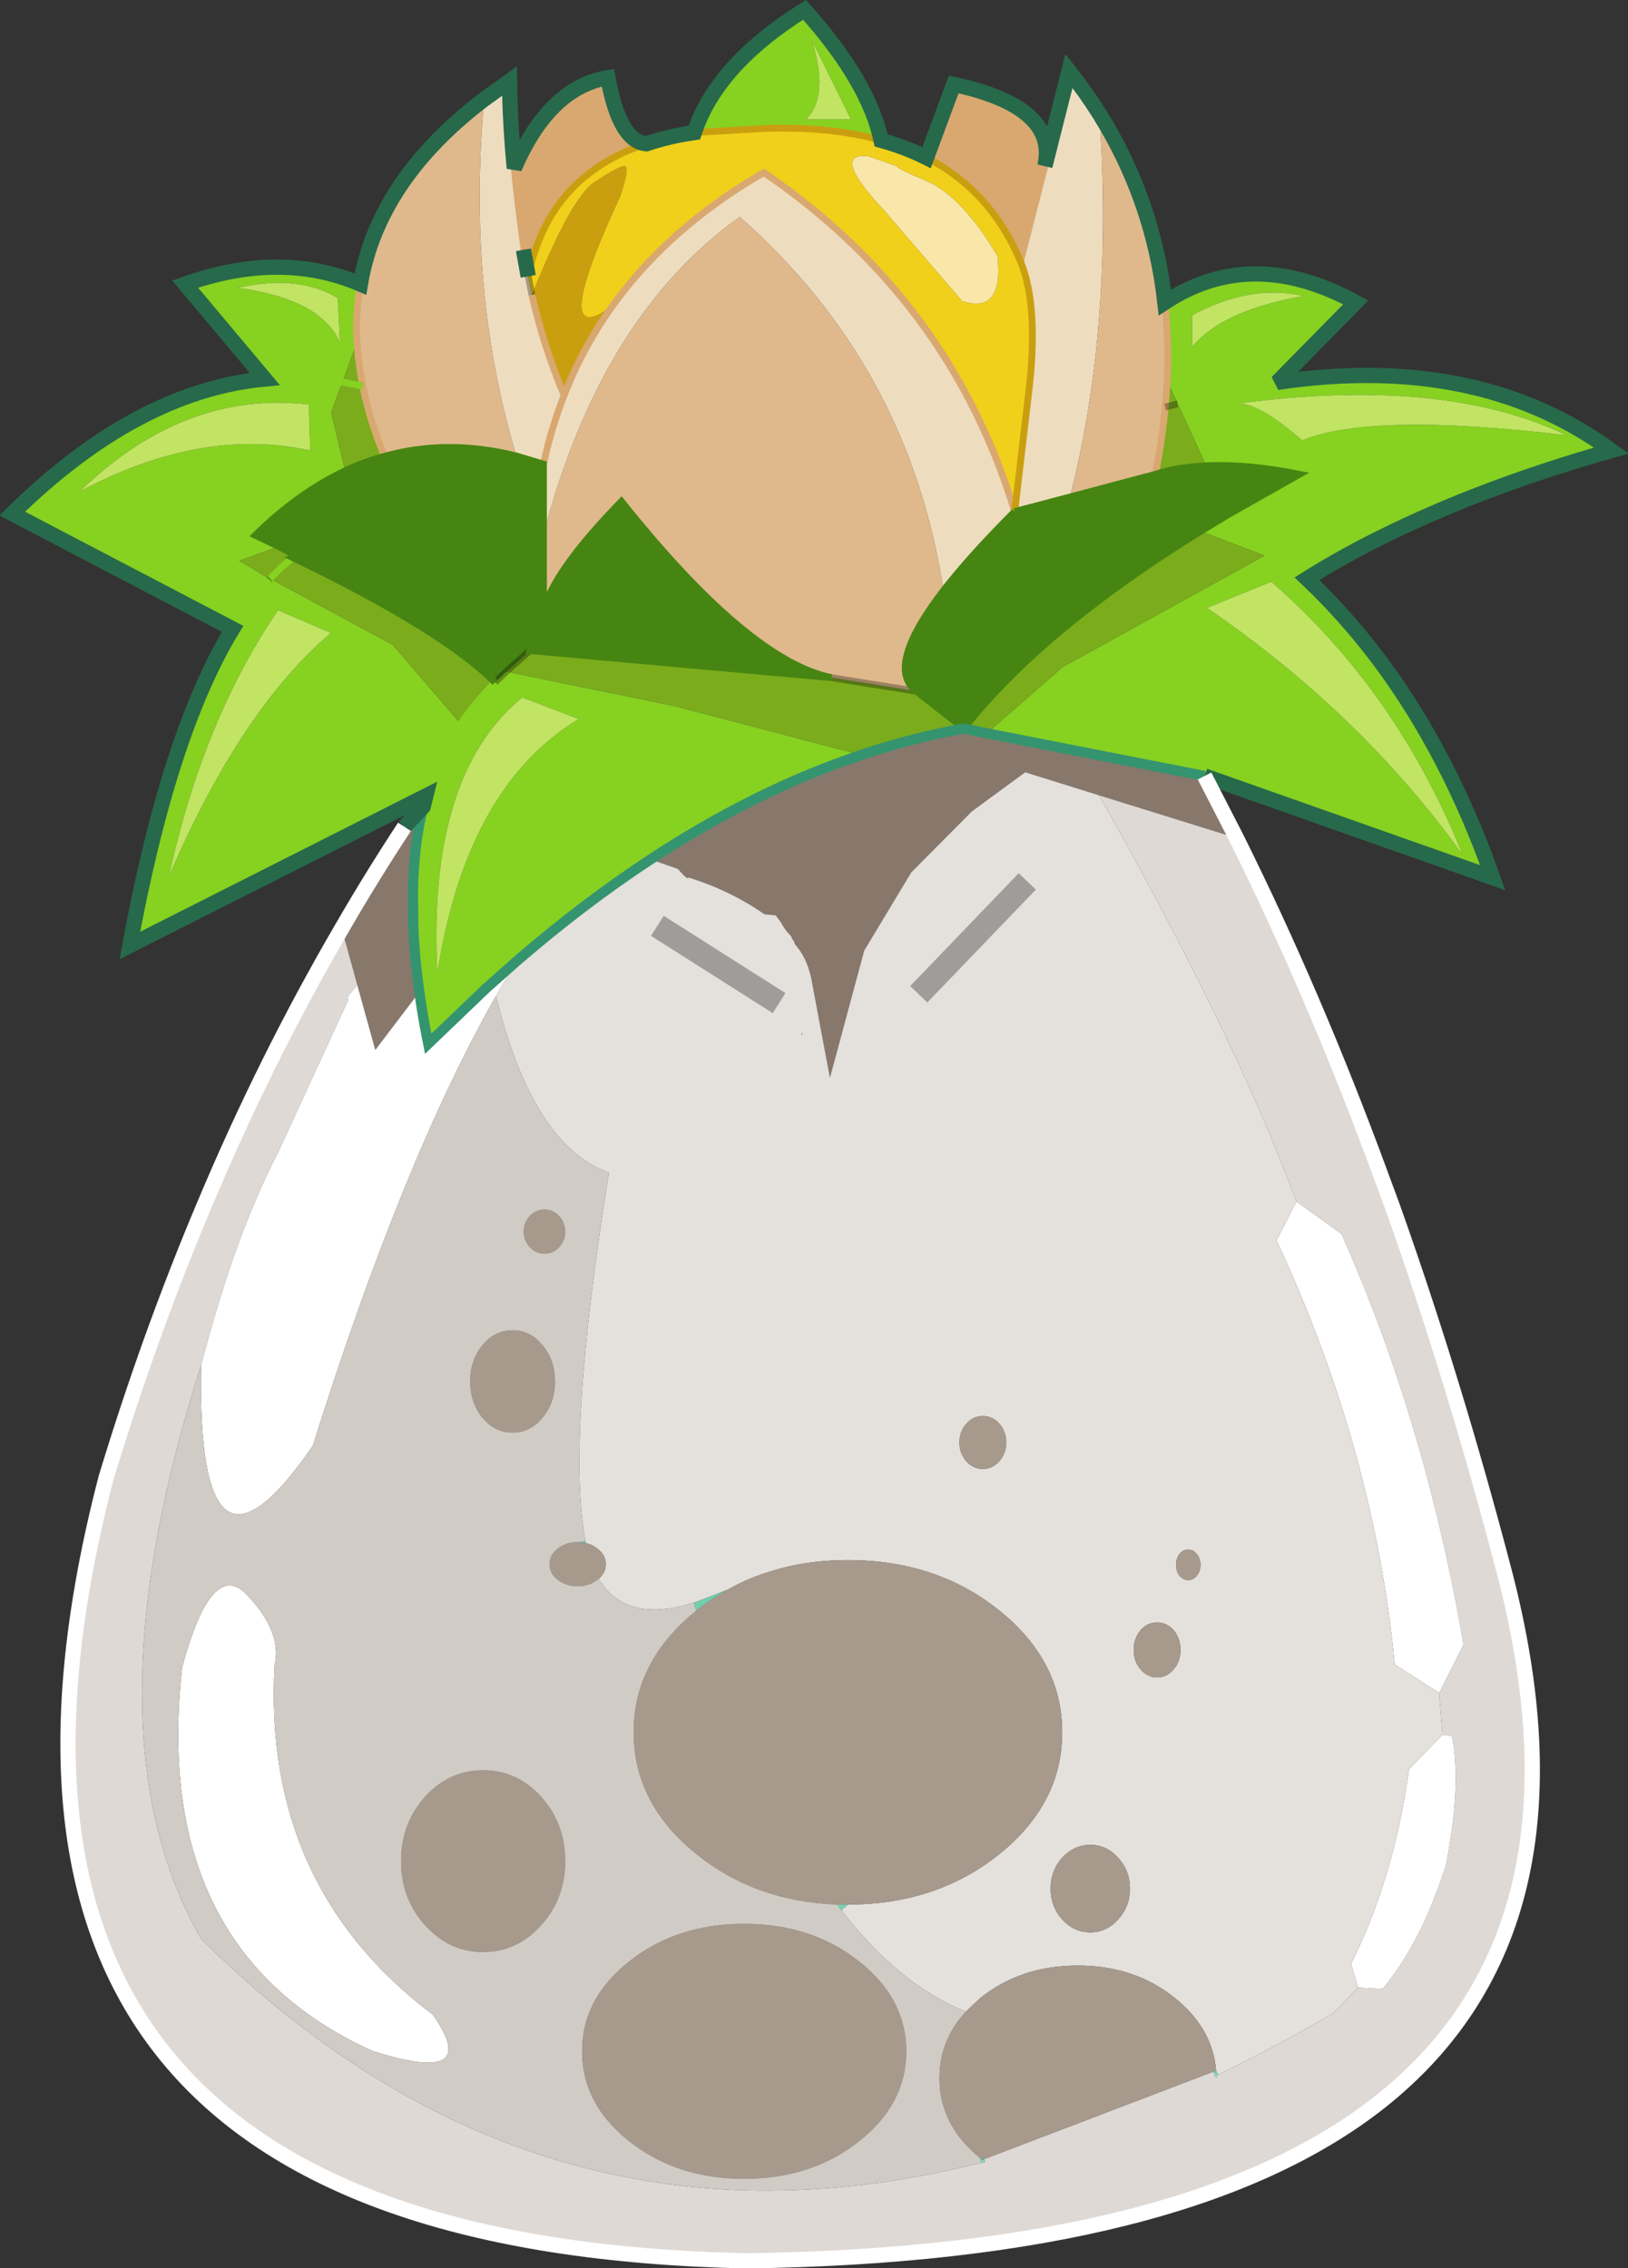 <?xml version="1.0" encoding="UTF-8" standalone="no"?>
<svg xmlns:ffdec="https://www.free-decompiler.com/flash" xmlns:xlink="http://www.w3.org/1999/xlink" ffdec:objectType="shape" height="334.55px" width="240.1px" xmlns="http://www.w3.org/2000/svg">
  <rect width="100%" height="100%" fill="#333333" stroke="none"/>
  <g transform="matrix(1.0, 0.0, 0.0, 1.0, 1.8, 167.45)">
    <path d="M152.3 -142.95 L155.85 -157.0 Q158.3 -153.9 160.35 -150.65 162.45 -119.2 156.0 -94.15 L147.85 -92.0 149.85 -109.0 Q151.5 -122.2 148.7 -128.9 L152.3 -142.95 M69.6 -152.8 L73.35 -155.5 Q73.4 -149.55 74.05 -142.65 74.75 -135.25 76.1 -126.7 L76.65 -123.95 Q78.4 -116.25 81.4 -109.15 84.15 -116.25 88.55 -122.35 96.85 -133.9 110.85 -142.0 138.3 -123.3 147.85 -92.0 141.25 -85.4 137.35 -80.35 132.25 -113.5 107.3 -135.45 86.8 -120.85 78.35 -88.6 L78.35 -99.0 74.35 -100.2 Q67.05 -124.45 69.6 -152.8 M75.4 -130.6 L76.1 -126.7 75.4 -130.6 M81.4 -109.15 Q79.5 -104.3 78.35 -99.0 79.5 -104.3 81.4 -109.15" fill="#eedcbf" fill-rule="evenodd" stroke="none"/>
    <path d="M170.0 -122.85 Q182.75 -131.25 198.15 -122.85 L186.55 -111.05 Q216.05 -115.45 235.85 -101.0 209.4 -93.5 190.95 -82.1 208.7 -65.3 218.35 -38.0 L175.85 -53.0 143.75 -59.3 154.9 -69.05 184.7 -85.5 175.3 -89.1 179.25 -91.5 189.85 -97.5 Q182.05 -99.05 176.1 -98.75 L171.9 -107.9 170.35 -111.25 Q170.6 -117.2 170.0 -122.85 M60.6 -48.45 L61.0 -50.05 17.35 -28.0 Q23.1 -59.25 32.5 -74.7 L0.0 -91.7 Q18.4 -109.8 37.25 -111.55 L25.5 -125.55 Q39.65 -130.55 51.35 -125.55 50.6 -121.4 50.85 -117.0 L48.7 -111.1 47.05 -106.65 49.1 -98.0 Q42.2 -94.75 35.85 -88.5 L39.3 -86.85 33.5 -84.75 37.55 -82.3 37.9 -81.95 37.95 -82.0 38.05 -82.1 56.1 -72.35 66.15 -60.7 Q68.3 -63.85 71.2 -66.8 L72.85 -68.4 97.75 -63.3 125.2 -56.1 Q109.65 -50.9 94.15 -40.7 84.25 -34.2 74.35 -25.65 L69.85 -21.65 61.35 -13.5 Q60.55 -17.45 60.05 -21.15 59.3 -26.35 59.15 -31.0 L59.1 -35.95 Q59.2 -42.75 60.6 -48.45 M100.6 -147.9 Q103.9 -157.9 116.85 -166.0 126.3 -155.45 128.15 -146.75 120.65 -148.85 110.85 -148.5 L100.6 -147.9 M117.95 -161.5 Q120.5 -153.3 117.1 -149.85 L123.7 -149.85 117.95 -161.5 M43.75 -107.8 L41.9 -107.95 40.35 -108.05 Q23.9 -108.5 9.95 -94.95 27.95 -104.55 43.95 -101.0 L43.75 -107.8 M37.25 -111.55 L48.7 -111.1 37.25 -111.55 M48.35 -116.9 L48.0 -123.5 Q42.25 -127.0 33.2 -125.0 45.55 -123.35 48.35 -116.9 M75.05 -64.45 Q61.2 -52.95 62.7 -23.95 67.0 -51.4 83.55 -61.4 L75.2 -64.6 75.05 -64.45 M61.0 -50.05 Q62.6 -55.55 66.15 -60.7 62.6 -55.55 61.0 -50.05 M32.5 -74.7 Q35.05 -78.9 37.9 -81.95 35.05 -78.9 32.5 -74.7 M39.2 -77.45 Q28.1 -61.15 23.1 -38.15 33.65 -62.75 47.0 -74.1 L39.2 -77.45 M174.0 -116.25 Q178.3 -121.6 190.4 -123.8 182.65 -125.6 174.0 -120.95 L174.0 -116.25 M186.55 -111.05 Q179.5 -110.05 171.9 -107.9 179.5 -110.05 186.55 -111.05 M190.25 -102.5 Q200.5 -106.7 229.25 -103.25 211.1 -111.95 180.9 -107.95 184.1 -107.85 190.25 -102.5 M179.25 -91.5 Q185.5 -87.3 190.95 -82.1 185.5 -87.3 179.25 -91.5 M185.7 -81.65 L176.2 -77.8 Q198.85 -62.3 213.9 -41.4 204.25 -65.5 185.7 -81.65" fill="#87d121" fill-rule="evenodd" stroke="none"/>
    <path d="M117.95 -161.5 L123.7 -149.85 117.1 -149.85 Q120.5 -153.3 117.95 -161.5 M43.75 -107.8 L43.95 -101.0 Q27.95 -104.55 9.95 -94.95 23.9 -108.5 40.35 -108.05 L41.9 -107.95 43.75 -107.8 M48.35 -116.9 Q45.55 -123.35 33.2 -125.0 42.25 -127.0 48.0 -123.5 L48.35 -116.9 M75.05 -64.45 L75.2 -64.6 83.55 -61.4 Q67.0 -51.4 62.7 -23.95 61.2 -52.95 75.05 -64.45 M39.2 -77.45 L47.0 -74.1 Q33.65 -62.75 23.1 -38.15 28.1 -61.15 39.2 -77.45 M174.0 -116.25 L174.0 -120.95 Q182.65 -125.6 190.4 -123.8 178.3 -121.6 174.0 -116.25 M190.25 -102.5 Q184.1 -107.85 180.9 -107.95 211.1 -111.95 229.25 -103.25 200.5 -106.7 190.25 -102.5 M185.7 -81.65 Q204.25 -65.5 213.9 -41.4 198.85 -62.3 176.2 -77.8 L185.7 -81.65" fill="#c1e463" fill-rule="evenodd" stroke="none"/>
    <path d="M88.55 -122.35 Q84.15 -116.25 81.4 -109.15 78.4 -116.25 76.65 -123.95 82.45 -138.35 85.9 -140.6 89.3 -142.85 90.25 -142.95 91.2 -143.05 89.65 -138.45 78.85 -115.2 88.55 -122.35" fill="#ca9f0f" fill-rule="evenodd" stroke="none"/>
    <path d="M93.55 -146.25 Q96.8 -147.35 100.6 -147.9 L110.85 -148.5 Q120.65 -148.85 128.15 -146.75 131.75 -145.75 134.85 -144.2 144.35 -139.3 148.7 -128.9 151.5 -122.2 149.85 -109.0 L147.85 -92.0 Q138.3 -123.3 110.85 -142.0 96.85 -133.9 88.55 -122.35 78.85 -115.2 89.65 -138.45 91.2 -143.05 90.25 -142.95 89.3 -142.85 85.9 -140.6 82.45 -138.35 76.65 -123.95 L76.1 -126.7 Q79.15 -141.55 93.55 -146.25 M130.7 -142.85 L126.3 -144.4 Q120.5 -145.05 128.7 -136.3 L140.1 -123.05 Q146.25 -121.05 145.3 -129.7 140.05 -138.5 134.95 -140.7 129.8 -142.9 130.7 -142.85" fill="#f0d01a" fill-rule="evenodd" stroke="none"/>
    <path d="M74.05 -142.65 Q79.2 -154.55 87.85 -156.0 89.55 -146.55 93.55 -146.25 79.15 -141.55 76.1 -126.7 74.75 -135.25 74.05 -142.65 M134.85 -144.2 L138.85 -155.0 Q154.3 -151.7 152.3 -142.95 L148.7 -128.9 Q144.35 -139.3 134.85 -144.2" fill="#d8a870" fill-rule="evenodd" stroke="none"/>
    <path d="M130.7 -142.85 Q129.8 -142.9 134.95 -140.7 140.05 -138.5 145.3 -129.7 146.25 -121.05 140.1 -123.05 L128.7 -136.3 Q120.5 -145.05 126.3 -144.4 L130.7 -142.85" fill="#f9e7aa" fill-rule="evenodd" stroke="none"/>
    <path d="M133.35 -65.5 L140.35 -60.0 Q145.55 -66.6 153.2 -73.2 162.45 -81.15 175.3 -89.1 L184.7 -85.5 154.9 -69.05 143.75 -59.3 140.35 -60.0 Q132.75 -58.65 125.2 -56.1 L97.75 -63.3 72.85 -68.4 76.35 -71.5 120.85 -67.5 133.35 -65.5 M176.1 -98.75 Q171.9 -98.55 168.6 -97.5 169.6 -102.55 170.05 -107.4 L170.35 -111.25 171.9 -107.9 170.05 -107.4 171.9 -107.9 176.1 -98.75 M48.7 -111.1 L51.7 -110.5 48.7 -111.1 50.85 -117.0 Q51.05 -113.85 51.7 -110.5 52.7 -105.5 54.9 -100.15 51.95 -99.35 49.1 -98.0 L47.05 -106.65 48.7 -111.1 M71.2 -66.8 Q68.3 -63.85 66.15 -60.7 L56.1 -72.35 38.05 -82.1 Q39.65 -83.85 41.4 -85.2 39.65 -83.85 38.05 -82.1 L37.55 -82.3 33.5 -84.75 39.3 -86.85 Q42.05 -85.45 41.4 -85.2 63.4 -74.6 71.2 -66.8" fill="#7aac1c" fill-rule="evenodd" stroke="none"/>
    <path d="M160.35 -150.65 Q168.3 -137.9 170.0 -122.85 170.6 -117.2 170.35 -111.25 L170.05 -107.4 Q169.6 -102.55 168.6 -97.5 L156.0 -94.15 Q162.45 -119.2 160.35 -150.65 M51.35 -125.55 Q53.95 -140.9 69.6 -152.8 67.05 -124.45 74.35 -100.2 64.15 -102.75 54.9 -100.15 52.7 -105.5 51.7 -110.5 51.05 -113.85 50.85 -117.0 50.6 -121.4 51.35 -125.55 M137.35 -80.35 Q128.65 -69.05 133.35 -65.5 L120.85 -67.5 Q108.6 -70.0 89.85 -93.5 80.25 -83.7 78.35 -77.55 L78.35 -88.6 Q86.8 -120.85 107.3 -135.45 132.25 -113.5 137.35 -80.35" fill="#dfb98c" fill-rule="evenodd" stroke="none"/>
    <path d="M147.85 -92.0 L156.0 -94.15 168.6 -97.5 Q171.9 -98.55 176.1 -98.75 182.05 -99.05 189.85 -97.5 L179.25 -91.5 175.3 -89.1 Q162.45 -81.15 153.2 -73.2 145.55 -66.6 140.35 -60.0 L133.35 -65.5 Q128.65 -69.05 137.35 -80.35 141.25 -85.4 147.85 -92.0 M49.1 -98.0 Q51.95 -99.35 54.9 -100.15 64.15 -102.75 74.35 -100.2 L78.35 -99.0 78.35 -88.6 78.35 -77.55 76.35 -71.5 72.85 -68.4 71.2 -66.8 Q63.4 -74.6 41.4 -85.2 42.05 -85.45 39.3 -86.85 L35.85 -88.5 Q42.2 -94.75 49.1 -98.0 M76.35 -71.5 L78.35 -77.55 Q80.25 -83.7 89.85 -93.5 108.6 -70.0 120.85 -67.5 L76.35 -71.5" fill="#468512" fill-rule="evenodd" stroke="none"/>
    <path d="M37.55 -82.3 L38.05 -82.1 37.95 -82.0 37.9 -81.95 37.55 -82.3" fill="#65dc1d" fill-rule="evenodd" stroke="none"/>
    <path d="M175.85 -53.0 L180.55 -43.85 160.3 -50.15 149.4 -53.55 141.55 -47.8 132.6 -38.8 125.65 -27.25 120.6 -8.5 117.85 -23.15 Q117.2 -26.25 115.35 -28.3 L115.4 -28.45 115.05 -28.95 114.9 -29.35 Q113.95 -30.3 113.35 -31.45 L112.6 -32.45 110.95 -32.6 Q105.95 -36.1 99.85 -38.0 L99.55 -37.95 99.5 -37.95 99.1 -38.3 98.15 -39.3 94.15 -40.7 Q109.65 -50.9 125.2 -56.1 132.75 -58.65 140.35 -60.0 L143.75 -59.3 175.85 -53.0 M48.6 -30.5 Q53.05 -38.2 57.85 -45.5 L60.6 -48.45 Q59.2 -42.75 59.1 -35.95 L59.15 -31.0 Q59.3 -26.35 60.05 -21.15 L53.55 -12.6 50.9 -22.15 48.6 -30.5" fill="#87786b" fill-rule="evenodd" stroke="none"/>
    <path d="M180.55 -43.85 Q204.15 3.55 220.05 64.35 246.1 164.15 108.35 166.0 -15.5 163.4 13.85 50.5 27.3 6.05 48.6 -30.5 L50.9 -22.15 49.6 -20.65 49.25 -20.15 49.55 -19.95 39.2 2.55 Q32.8 14.85 27.85 33.95 10.45 88.15 27.85 118.5 63.85 154.2 107.85 155.6 123.5 156.05 140.15 152.2 L142.9 151.55 143.5 151.4 143.35 151.0 177.15 138.1 177.55 139.05 177.85 138.55 Q186.2 134.5 194.8 129.5 L198.5 125.7 202.1 125.9 Q207.8 119.1 211.45 107.65 213.75 95.95 212.35 88.6 L210.95 88.4 210.45 82.25 214.05 75.1 Q208.4 42.25 196.05 14.55 L189.4 9.75 Q180.4 -14.6 160.3 -50.15 L180.55 -43.85" fill="#dfd9d5" fill-rule="evenodd" stroke="none"/>
    <path d="M60.05 -21.15 Q60.55 -17.45 61.35 -13.5 L69.85 -21.65 74.35 -25.65 71.35 -20.55 Q57.6 3.6 44.35 45.75 27.2 70.8 27.85 33.95 32.8 14.85 39.2 2.55 L49.55 -19.95 49.6 -20.65 50.9 -22.15 53.55 -12.6 60.05 -21.15 M189.4 9.75 L196.05 14.55 Q208.4 42.25 214.05 75.1 L210.45 82.25 203.9 78.05 Q200.9 46.9 186.95 16.55 L186.45 15.5 189.4 9.75 M210.95 88.4 L212.35 88.6 Q213.75 95.95 211.45 107.65 207.8 119.1 202.1 125.9 L198.5 125.7 197.45 122.2 Q203.8 109.5 206.0 93.45 L210.95 88.4 M34.65 67.8 Q39.85 73.3 38.7 78.15 36.9 110.75 62.05 129.7 69.45 140.3 53.0 135.0 20.45 120.1 25.05 78.5 29.45 62.25 34.65 67.8" fill="#ffffff" fill-rule="evenodd" stroke="none"/>
    <path d="M49.6 -20.65 L49.55 -19.95 49.25 -20.15 49.6 -20.65" fill="#e8f7f2" fill-rule="evenodd" stroke="none"/>
    <path d="M74.35 -25.65 Q84.25 -34.2 94.15 -40.7 L98.15 -39.3 99.1 -38.3 99.5 -37.95 99.55 -37.95 99.85 -38.0 Q105.95 -36.1 110.95 -32.6 L112.6 -32.45 113.35 -31.45 Q113.95 -30.3 114.9 -29.35 L115.05 -28.95 115.4 -28.45 115.35 -28.3 Q117.2 -26.25 117.85 -23.15 L120.6 -8.5 125.65 -27.25 132.6 -38.8 141.55 -47.8 149.4 -53.55 160.3 -50.15 Q180.4 -14.6 189.4 9.75 L186.45 15.5 186.95 16.55 Q200.9 46.9 203.9 78.05 L210.45 82.25 210.95 88.4 206.0 93.45 Q203.8 109.5 197.45 122.2 L198.5 125.7 194.8 129.5 Q186.2 134.5 177.85 138.55 L177.55 137.95 Q177.05 131.75 171.55 127.3 165.6 122.45 157.15 122.45 148.7 122.45 142.7 127.3 L140.65 129.25 Q130.75 125.3 122.3 114.3 L123.25 113.45 Q136.35 113.45 145.6 106.0 154.85 98.55 154.85 88.05 154.85 77.55 145.6 70.1 136.35 62.65 123.25 62.65 116.8 62.65 111.25 64.5 108.25 65.45 105.55 67.0 L100.5 68.95 Q90.45 72.05 86.5 65.4 87.55 64.5 87.55 63.25 87.55 61.9 86.3 60.95 85.55 60.35 84.6 60.15 L84.55 59.85 Q81.65 45.0 88.0 5.5 76.75 1.5 71.35 -20.55 L74.35 -25.65 M116.4 -14.95 L116.5 -14.75 116.45 -15.2 116.4 -14.95 M149.7 -37.45 L133.7 -20.8 149.7 -37.45 M113.1 -19.5 L95.15 -30.9 113.1 -19.5 M171.3 73.0 Q170.3 71.85 168.85 71.85 167.4 71.85 166.4 73.0 165.4 74.2 165.4 75.9 165.4 77.6 166.4 78.75 167.4 79.95 168.85 79.95 170.3 79.95 171.3 78.75 172.3 77.6 172.3 75.9 172.3 74.2 171.3 73.0 M173.45 61.1 Q172.7 61.1 172.15 61.75 171.65 62.4 171.65 63.35 171.65 64.3 172.15 64.95 172.7 65.6 173.45 65.6 174.2 65.6 174.7 64.95 175.25 64.3 175.25 63.35 175.25 62.4 174.7 61.75 174.2 61.1 173.45 61.1 M164.85 111.1 Q164.85 108.45 163.1 106.55 161.4 104.65 159.0 104.65 156.6 104.65 154.85 106.55 153.15 108.45 153.15 111.1 153.15 113.75 154.85 115.65 156.6 117.55 159.0 117.55 161.4 117.55 163.1 115.65 164.85 113.75 164.85 111.1 M145.6 42.55 Q144.6 41.4 143.15 41.4 141.7 41.4 140.7 42.55 139.7 43.7 139.7 45.3 139.7 46.9 140.7 48.05 141.7 49.2 143.15 49.2 144.6 49.2 145.6 48.05 146.6 46.9 146.6 45.3 146.6 43.7 145.6 42.55" fill="#e4e0dc" fill-rule="evenodd" stroke="none"/>
    <path d="M116.4 -14.95 L116.45 -15.2 116.5 -14.75 116.4 -14.95" fill="#49c09c" fill-rule="evenodd" stroke="none"/>
    <path d="M177.15 138.1 L143.35 151.0 142.7 150.8 Q136.75 145.95 136.75 139.05 136.75 133.45 140.65 129.25 L142.7 127.3 Q148.7 122.45 157.15 122.45 165.6 122.45 171.55 127.3 177.05 131.75 177.55 137.95 L177.15 138.1 M173.45 61.1 Q174.2 61.1 174.7 61.75 175.25 62.4 175.25 63.35 175.25 64.3 174.7 64.95 174.2 65.6 173.45 65.6 172.7 65.6 172.15 64.95 171.65 64.3 171.65 63.35 171.65 62.4 172.15 61.75 172.7 61.1 173.45 61.1 M171.3 73.0 Q172.3 74.2 172.3 75.9 172.3 77.6 171.3 78.75 170.3 79.95 168.85 79.95 167.4 79.95 166.4 78.75 165.4 77.6 165.4 75.9 165.4 74.2 166.4 73.0 167.4 71.85 168.85 71.85 170.3 71.85 171.3 73.0 M164.85 111.1 Q164.85 113.75 163.1 115.65 161.4 117.55 159.0 117.55 156.6 117.55 154.85 115.65 153.15 113.75 153.15 111.1 153.15 108.45 154.85 106.55 156.6 104.65 159.0 104.65 161.4 104.65 163.1 106.55 164.85 108.45 164.85 111.1 M145.6 42.55 Q146.6 43.7 146.6 45.3 146.6 46.9 145.6 48.05 144.6 49.2 143.15 49.2 141.7 49.2 140.7 48.05 139.7 46.9 139.7 45.3 139.7 43.7 140.7 42.55 141.7 41.4 143.15 41.4 144.6 41.4 145.6 42.55 M105.55 67.0 Q108.25 65.45 111.25 64.5 116.8 62.65 123.25 62.65 136.35 62.65 145.6 70.1 154.85 77.55 154.85 88.05 154.85 98.55 145.6 106.0 136.35 113.45 123.25 113.45 L121.65 113.45 Q109.55 113.0 100.9 106.0 91.65 98.55 91.65 88.05 91.65 77.55 100.9 70.1 103.1 68.35 105.55 67.0 M83.4 60.0 L84.6 60.15 Q85.55 60.35 86.3 60.95 87.55 61.9 87.55 63.25 87.55 64.5 86.5 65.4 L86.3 65.55 Q85.1 66.5 83.4 66.5 81.7 66.5 80.45 65.55 79.25 64.6 79.25 63.25 79.25 61.9 80.45 60.95 81.7 60.0 83.4 60.0 M78.5 17.45 Q77.25 17.45 76.35 16.5 75.45 15.55 75.45 14.2 75.45 12.85 76.35 11.9 77.25 10.95 78.5 10.95 79.75 10.95 80.65 11.9 81.55 12.85 81.55 14.2 81.55 15.55 80.65 16.5 79.75 17.45 78.5 17.45 M78.2 41.65 Q76.4 43.85 73.8 43.85 71.2 43.85 69.35 41.65 67.55 39.45 67.55 36.3 67.55 33.15 69.35 30.95 71.2 28.75 73.8 28.75 76.4 28.75 78.2 30.95 80.05 33.15 80.05 36.3 80.05 39.45 78.2 41.65 M69.45 93.65 Q74.45 93.65 78.0 97.55 81.55 101.5 81.55 107.05 81.55 112.6 78.0 116.5 74.45 120.45 69.45 120.45 64.45 120.45 60.9 116.5 57.35 112.6 57.35 107.05 57.35 101.5 60.9 97.55 64.45 93.65 69.45 93.65 M124.85 148.4 Q117.85 153.9 107.95 153.9 98.05 153.9 91.05 148.4 84.05 142.9 84.05 135.1 84.05 127.3 91.05 121.8 98.05 116.3 107.95 116.3 117.85 116.3 124.85 121.8 131.85 127.3 131.85 135.1 131.85 142.9 124.85 148.4" fill="#a79a8d" fill-rule="evenodd" stroke="none"/>
    <path d="M177.85 138.55 L177.55 139.05 177.15 138.1 177.85 138.55 M143.35 151.0 L143.5 151.4 143.1 151.1 143.35 151.0 M177.75 138.6 L177.55 138.7 177.55 139.05 177.55 138.7 177.75 138.6" fill="#92dac9" fill-rule="evenodd" stroke="none"/>
    <path d="M177.15 138.1 L177.55 137.95 177.85 138.55 177.15 138.1 M123.25 113.45 L122.3 114.3 121.65 113.45 123.25 113.45" fill="#7cd1b7" fill-rule="evenodd" stroke="none"/>
    <path d="M84.6 60.15 L83.4 60.0 84.55 59.85 84.6 60.15 M100.9 70.1 L100.5 68.95 105.55 67.0 Q103.1 68.35 100.9 70.1" fill="#74cdab" fill-rule="evenodd" stroke="none"/>
    <path d="M27.85 33.95 Q27.2 70.8 44.35 45.75 57.6 3.6 71.35 -20.55 76.75 1.5 88.0 5.5 81.65 45.0 84.55 59.85 L83.4 60.0 Q81.7 60.0 80.45 60.95 79.25 61.9 79.25 63.25 79.25 64.6 80.45 65.55 81.7 66.5 83.4 66.5 85.1 66.5 86.3 65.55 L86.5 65.4 Q90.45 72.05 100.5 68.95 L100.9 70.1 Q91.65 77.55 91.65 88.05 91.65 98.55 100.9 106.0 109.55 113.0 121.65 113.45 L122.3 114.3 Q130.75 125.3 140.65 129.25 136.75 133.45 136.75 139.05 136.75 145.95 142.7 150.8 L142.9 151.55 140.15 152.2 Q123.5 156.05 107.85 155.6 63.85 154.2 27.85 118.5 10.45 88.15 27.85 33.95 M78.2 41.65 Q80.05 39.45 80.05 36.3 80.05 33.15 78.2 30.95 76.4 28.75 73.8 28.75 71.2 28.75 69.35 30.95 67.55 33.15 67.55 36.3 67.55 39.45 69.35 41.65 71.2 43.85 73.8 43.85 76.4 43.85 78.2 41.65 M78.5 17.45 Q79.75 17.45 80.65 16.5 81.55 15.55 81.55 14.2 81.55 12.85 80.65 11.9 79.75 10.95 78.5 10.95 77.25 10.95 76.35 11.9 75.45 12.85 75.45 14.2 75.45 15.55 76.35 16.5 77.25 17.45 78.5 17.45 M34.65 67.8 Q29.45 62.25 25.05 78.5 20.45 120.1 53.0 135.0 69.45 140.3 62.05 129.7 36.9 110.75 38.7 78.15 39.85 73.3 34.65 67.8 M69.45 93.65 Q64.45 93.65 60.9 97.55 57.35 101.5 57.35 107.05 57.35 112.6 60.9 116.5 64.45 120.45 69.45 120.45 74.45 120.45 78.0 116.5 81.55 112.6 81.55 107.05 81.55 101.5 78.0 97.55 74.45 93.65 69.45 93.65 M124.85 148.4 Q131.85 142.9 131.85 135.1 131.85 127.3 124.85 121.8 117.85 116.3 107.95 116.3 98.05 116.3 91.05 121.8 84.05 127.3 84.05 135.1 84.05 142.9 91.05 148.4 98.05 153.9 107.95 153.9 117.85 153.9 124.85 148.4" fill="#d1cbc5" fill-rule="evenodd" stroke="none"/>
    <path d="M143.5 151.4 L142.9 151.55 142.7 150.8 143.1 151.1 143.5 151.4" fill="#88d7c5" fill-rule="evenodd" stroke="none"/>
    <path d="M142.7 150.8 L143.35 151.0 143.1 151.1 142.7 150.8" fill="#5ec69e" fill-rule="evenodd" stroke="none"/>
    <path d="M152.3 -142.95 L155.85 -157.0 Q158.3 -153.9 160.35 -150.65 168.3 -137.9 170.0 -122.85 170.6 -117.2 170.35 -111.25 L170.05 -107.4 Q169.6 -102.55 168.6 -97.5 M51.35 -125.55 Q53.95 -140.9 69.6 -152.8 L73.35 -155.5 Q73.4 -149.55 74.05 -142.65 74.75 -135.25 76.1 -126.7 M152.3 -142.95 L148.7 -128.9 M88.55 -122.35 Q96.85 -133.9 110.85 -142.0 138.3 -123.3 147.85 -92.0 M76.65 -123.95 Q78.4 -116.25 81.4 -109.15 84.15 -116.25 88.55 -122.35 M54.9 -100.15 Q52.7 -105.5 51.7 -110.5 51.05 -113.85 50.85 -117.0 50.6 -121.4 51.35 -125.55 M78.35 -99.0 Q79.5 -104.3 81.4 -109.15" ffdec:has-small-stroke="true" ffdec:original-stroke-width="0.05" fill="none" stroke="#d8a870" stroke-linecap="butt" stroke-linejoin="miter-clip" stroke-miterlimit="3.0" stroke-width="1.0"/>
    <path d="M93.55 -146.25 Q96.8 -147.35 100.6 -147.9 L110.85 -148.5 Q120.65 -148.85 128.15 -146.75 131.75 -145.75 134.85 -144.2 144.35 -139.3 148.7 -128.9 151.5 -122.2 149.85 -109.0 L147.85 -92.0 M93.55 -146.25 Q79.15 -141.55 76.1 -126.7" ffdec:has-small-stroke="true" ffdec:original-stroke-width="0.75" fill="none" stroke="#ca9f0f" stroke-linecap="butt" stroke-linejoin="miter-clip" stroke-miterlimit="3.0" stroke-width="1.0"/>
    <path d="M170.0 -122.85 Q182.75 -131.25 198.15 -122.85 L186.55 -111.05 Q216.05 -115.45 235.85 -101.0 209.4 -93.5 190.95 -82.1 208.7 -65.3 218.35 -38.0 L175.85 -53.0 180.55 -43.85 M57.85 -45.5 L60.6 -48.45 61.0 -50.05 17.35 -28.0 Q23.1 -59.25 32.5 -74.7 L0.0 -91.7 Q18.4 -109.8 37.25 -111.55 L25.5 -125.55 Q39.65 -130.55 51.35 -125.55 M74.05 -142.65 Q79.2 -154.55 87.85 -156.0 89.55 -146.55 93.55 -146.25 M100.6 -147.9 Q103.9 -157.9 116.85 -166.0 126.3 -155.45 128.15 -146.75 M134.85 -144.2 L138.85 -155.0 Q154.3 -151.7 152.3 -142.95 M76.65 -123.95 L76.1 -126.7 75.4 -130.6 M76.35 -71.5 L72.85 -68.4 71.2 -66.8 M37.9 -81.95 L37.95 -82.0 38.05 -82.1 M133.35 -65.5 L120.85 -67.5 M170.05 -107.4 L171.9 -107.9" ffdec:has-small-stroke="true" ffdec:original-stroke-width="0.05" fill="none" stroke="#000000" stroke-linecap="butt" stroke-linejoin="miter-clip" stroke-miterlimit="3.0" stroke-opacity="0.302" stroke-width="1.0"/>
    <path d="M51.7 -110.5 L48.7 -111.1 37.25 -111.55 M71.2 -66.8 Q68.3 -63.85 66.15 -60.7 62.6 -55.55 61.0 -50.05 M41.4 -85.2 Q39.65 -83.85 38.05 -82.1 M37.9 -81.95 Q35.05 -78.9 32.5 -74.7 M171.9 -107.9 Q179.5 -110.05 186.55 -111.05 M190.95 -82.1 Q185.5 -87.3 179.25 -91.5" ffdec:has-small-stroke="true" ffdec:original-stroke-width="0.05" fill="none" stroke="#87d121" stroke-linecap="butt" stroke-linejoin="miter-clip" stroke-miterlimit="3.0" stroke-width="1.0"/>
    <path d="M147.85 -92.0 L156.0 -94.15 168.6 -97.5 Q171.9 -98.55 176.1 -98.75 182.05 -99.05 189.85 -97.5 L179.25 -91.5 175.3 -89.1 Q162.45 -81.15 153.2 -73.2 145.55 -66.6 140.35 -60.0 L133.35 -65.5 Q128.65 -69.05 137.35 -80.35 141.25 -85.4 147.85 -92.0 M49.1 -98.0 Q51.95 -99.35 54.9 -100.15 64.15 -102.75 74.35 -100.2 L78.35 -99.0 78.35 -88.6 78.35 -77.55 76.35 -71.5 120.85 -67.5 Q108.6 -70.0 89.85 -93.5 80.25 -83.7 78.35 -77.55 M71.2 -66.8 Q63.4 -74.6 41.4 -85.2 42.05 -85.45 39.3 -86.85 L35.85 -88.5 Q42.2 -94.75 49.1 -98.0" ffdec:has-small-stroke="true" ffdec:original-stroke-width="0.05" fill="none" stroke="#468512" stroke-linecap="butt" stroke-linejoin="miter-clip" stroke-miterlimit="3.0" stroke-width="1.0"/>
    <path d="M180.55 -43.85 Q204.15 3.55 220.05 64.35 246.1 164.15 108.35 166.0 -15.5 163.4 13.85 50.5 27.3 6.05 48.6 -30.5 53.05 -38.2 57.85 -45.5" ffdec:has-small-stroke="true" ffdec:original-stroke-width="0.05" fill="none" stroke="#b1a79c" stroke-linecap="butt" stroke-linejoin="miter-clip" stroke-miterlimit="3.0" stroke-width="1.0"/>
    <path d="M125.2 -56.1 Q132.75 -58.65 140.35 -60.0 L143.75 -59.3 175.85 -53.0 M60.6 -48.45 Q59.2 -42.75 59.1 -35.95 L59.15 -31.0 Q59.3 -26.35 60.05 -21.15 60.55 -17.45 61.35 -13.5 L69.85 -21.65 74.35 -25.65 Q84.25 -34.2 94.15 -40.7 109.65 -50.9 125.2 -56.1" fill="none" stroke="#349470" stroke-linecap="butt" stroke-linejoin="miter-clip" stroke-miterlimit="3.0" stroke-width="1.5"/>
    <path d="M95.15 -30.9 L113.1 -19.5 M133.7 -20.8 L149.7 -37.45" fill="none" stroke="#000000" stroke-linecap="butt" stroke-linejoin="miter-clip" stroke-miterlimit="3.0" stroke-opacity="0.302" stroke-width="3.5"/>
    <path d="M57.85 -45.5 L60.6 -48.45 61.0 -50.05 17.35 -28.0 Q23.1 -59.25 32.5 -74.7 L0.0 -91.7 Q18.4 -109.8 37.25 -111.55 L25.5 -125.55 Q39.65 -130.55 51.35 -125.55 53.95 -140.9 69.6 -152.8 L73.35 -155.5 Q73.4 -149.55 74.05 -142.65 79.2 -154.55 87.85 -156.0 89.55 -146.55 93.55 -146.25 96.8 -147.35 100.6 -147.9 103.9 -157.9 116.85 -166.0 126.3 -155.45 128.15 -146.75 131.75 -145.75 134.85 -144.2 L138.85 -155.0 Q154.3 -151.7 152.3 -142.95 L155.85 -157.0 Q158.3 -153.9 160.35 -150.65 168.3 -137.9 170.0 -122.85 182.75 -131.25 198.15 -122.85 L186.55 -111.05 Q216.05 -115.45 235.85 -101.0 216.75 -95.6 201.8 -88.15 196.05 -85.3 190.95 -82.1 196.8 -76.55 201.8 -69.85 211.9 -56.25 218.35 -38.0 L175.85 -53.0 M75.4 -130.6 L76.1 -126.7" fill="none" stroke="#27694b" stroke-linecap="butt" stroke-linejoin="miter-clip" stroke-miterlimit="3.0" stroke-width="2.25"/>
    <path d="M175.85 -53.0 L180.55 -43.85 Q192.1 -20.65 201.8 5.75 L203.5 10.35 Q212.6 35.9 220.05 64.35 233.8 117.1 201.8 142.5 173.25 165.1 108.35 166.0 -15.5 163.4 13.85 50.5 20.2 29.55 28.3 10.35 37.35 -11.2 48.6 -30.5 53.05 -38.2 57.85 -45.5" fill="none" stroke="#ffffff" stroke-linecap="butt" stroke-linejoin="miter-clip" stroke-miterlimit="3.0" stroke-width="2.25"/>
  </g>
</svg>
